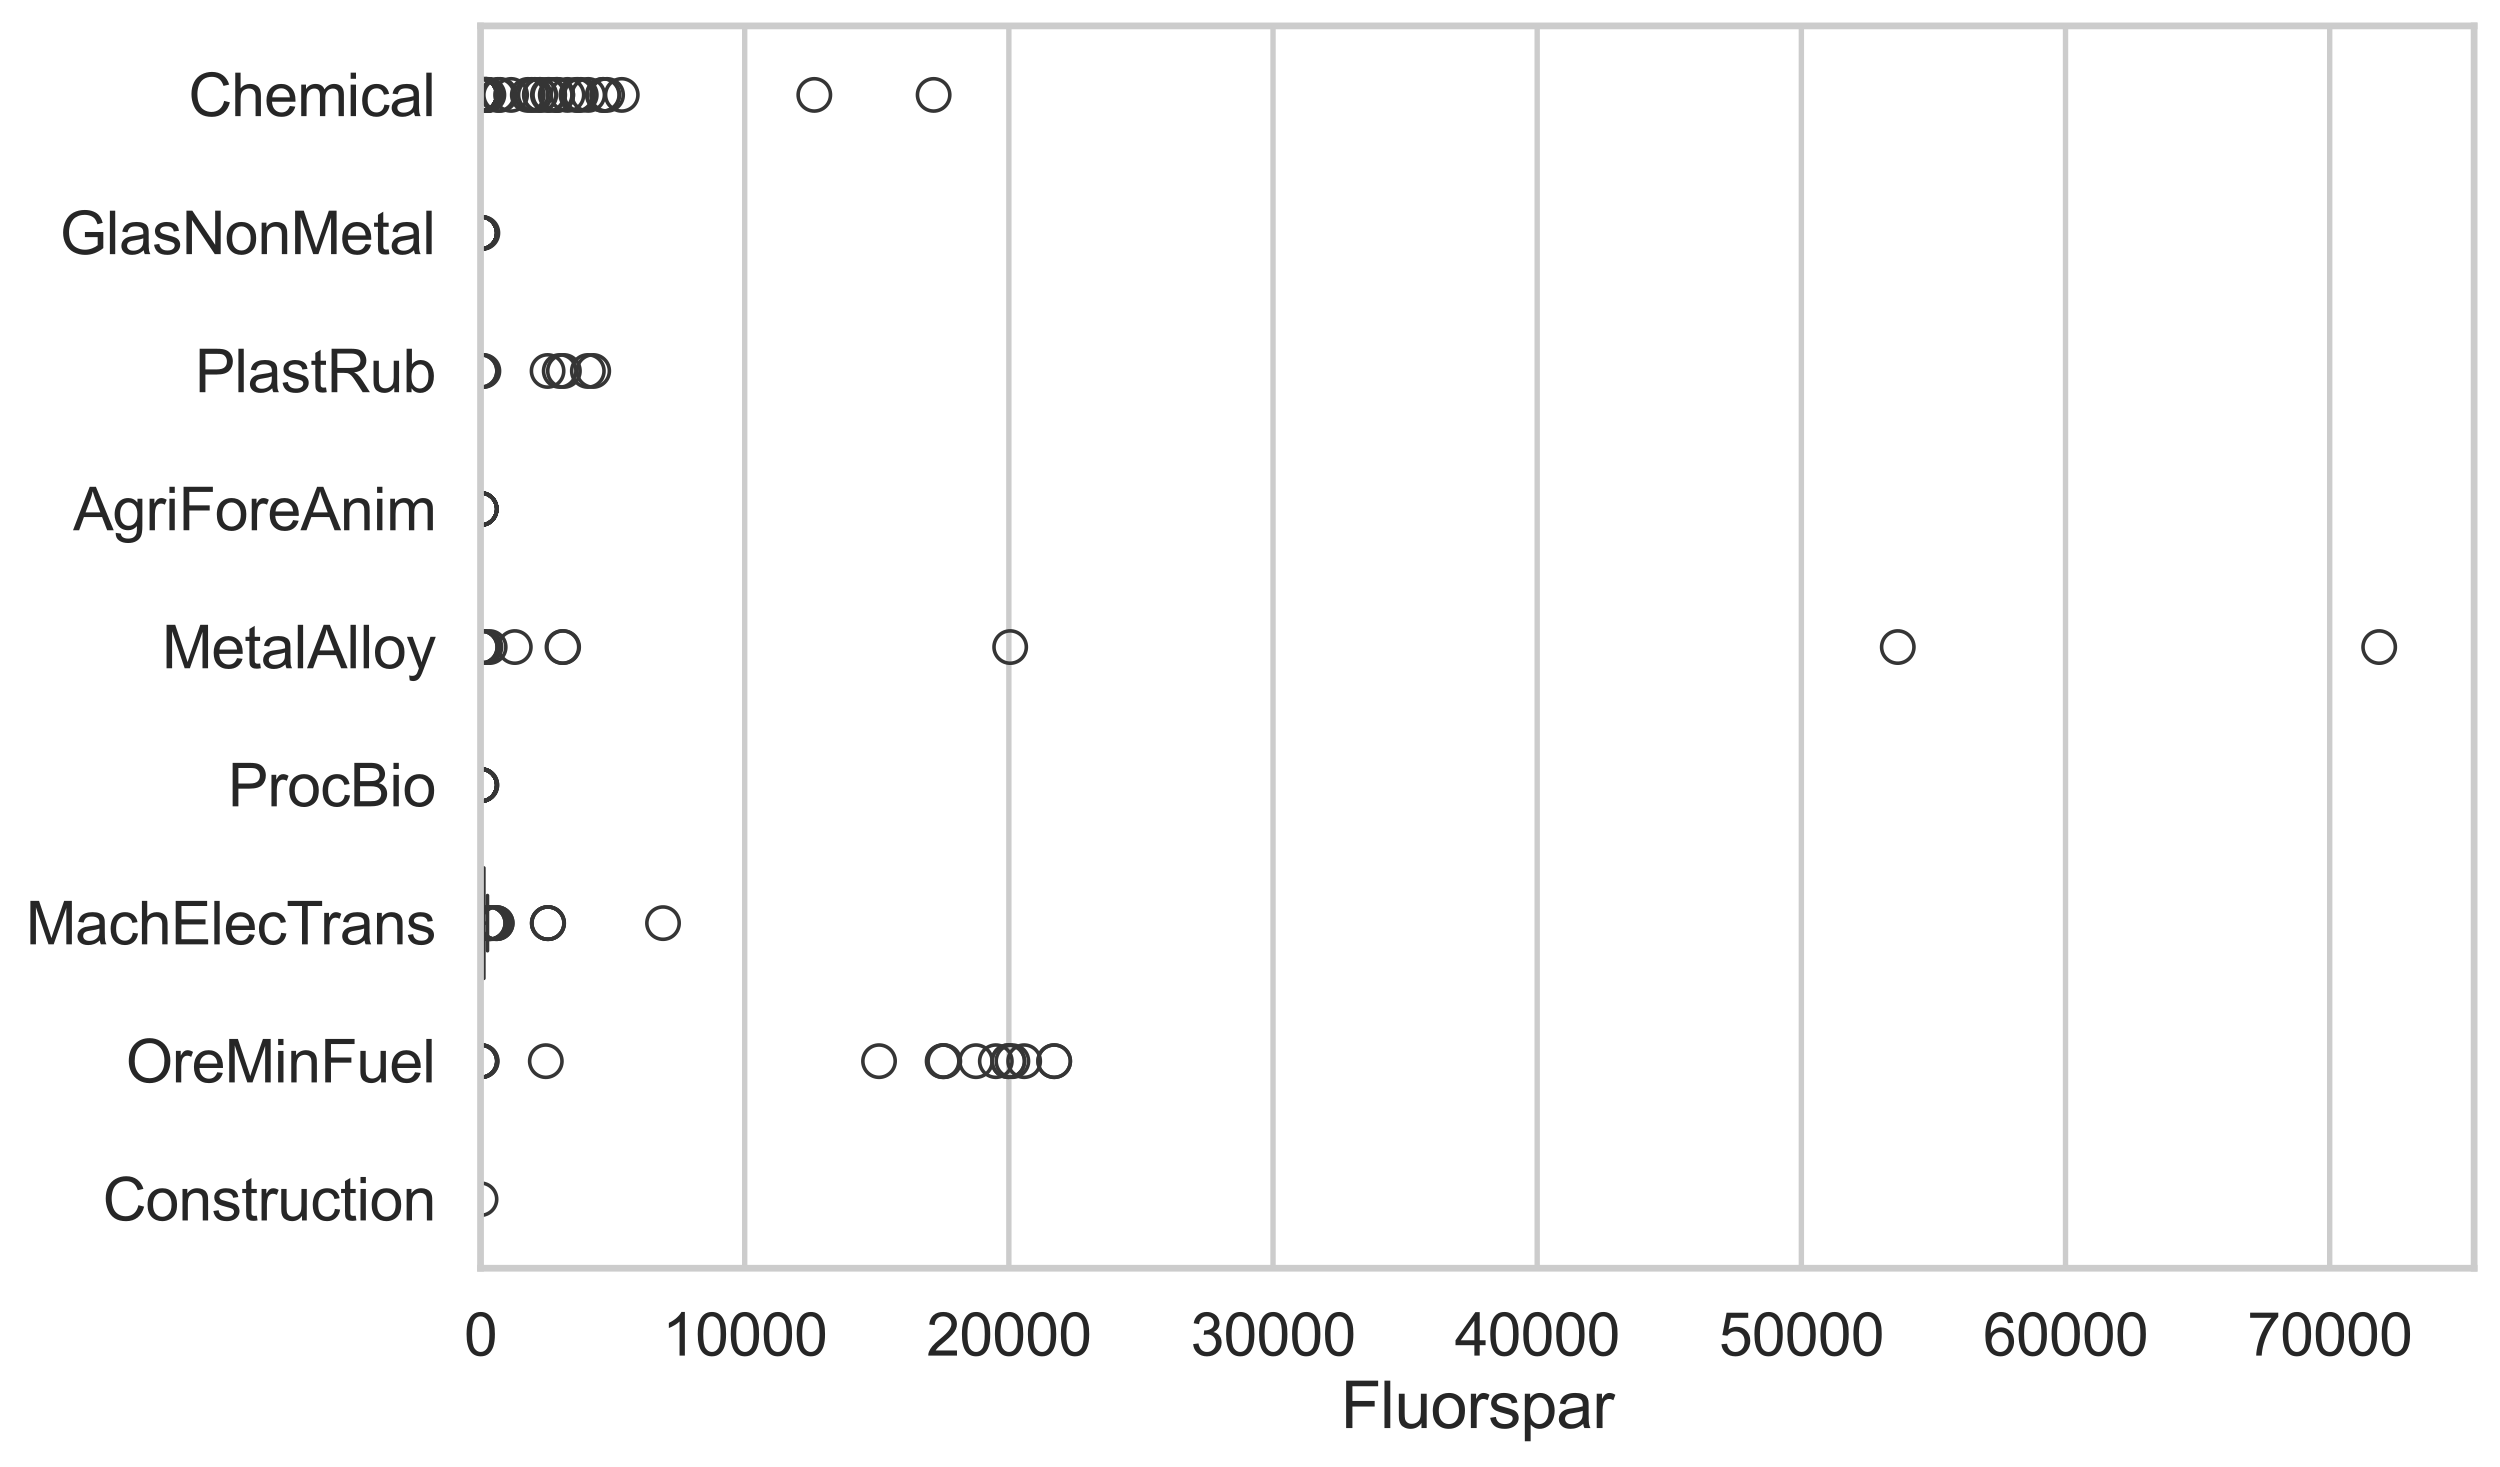 <?xml version="1.0" encoding="utf-8" standalone="no"?>
<!DOCTYPE svg PUBLIC "-//W3C//DTD SVG 1.1//EN"
  "http://www.w3.org/Graphics/SVG/1.1/DTD/svg11.dtd">
<svg xmlns:xlink="http://www.w3.org/1999/xlink" width="695.577pt" height="408.111pt" viewBox="0 0 695.577 408.111" xmlns="http://www.w3.org/2000/svg" version="1.1">
 <defs>
  <style type="text/css">*{stroke-linejoin: round; stroke-linecap: butt}</style>
 </defs>
 <g id="figure_1">
  <g id="patch_1">
   <path d="M 0 408.111 
L 695.577 408.111 
L 695.577 0 
L 0 0 
z
" style="fill: #ffffff"/>
  </g>
  <g id="axes_1">
   <g id="patch_2">
    <path d="M 133.697 352.86 
L 688.377 352.86 
L 688.377 7.2 
L 133.697 7.2 
z
" style="fill: #ffffff"/>
   </g>
   <g id="matplotlib.axis_1">
    <g id="xtick_1">
     <g id="line2d_1">
      <path d="M 133.697 352.86 
L 133.697 7.2 
" clip-path="url(#p5487d9901b)" style="fill: none; stroke: #cccccc; stroke-width: 1.5; stroke-linecap: round"/>
     </g>
     <g id="text_1">
      <!-- 0 -->
      <g style="fill: #262626" transform="translate(129.109 377.17) scale(0.165 -0.165)">
       <defs>
        <path id="ArialMT-30" d="M 266 2259 
Q 266 3072 433 3567 
Q 600 4063 929 4331 
Q 1259 4600 1759 4600 
Q 2128 4600 2406 4451 
Q 2684 4303 2865 4023 
Q 3047 3744 3150 3342 
Q 3253 2941 3253 2259 
Q 3253 1453 3087 958 
Q 2922 463 2592 192 
Q 2263 -78 1759 -78 
Q 1097 -78 719 397 
Q 266 969 266 2259 
z
M 844 2259 
Q 844 1131 1108 757 
Q 1372 384 1759 384 
Q 2147 384 2411 759 
Q 2675 1134 2675 2259 
Q 2675 3391 2411 3762 
Q 2147 4134 1753 4134 
Q 1366 4134 1134 3806 
Q 844 3388 844 2259 
z
" transform="scale(0.016)"/>
       </defs>
       <use xlink:href="#ArialMT-30"/>
      </g>
     </g>
    </g>
    <g id="xtick_2">
     <g id="line2d_2">
      <path d="M 207.196 352.86 
L 207.196 7.2 
" clip-path="url(#p5487d9901b)" style="fill: none; stroke: #cccccc; stroke-width: 1.5; stroke-linecap: round"/>
     </g>
     <g id="text_2">
      <!-- 10000 -->
      <g style="fill: #262626" transform="translate(184.257 377.17) scale(0.165 -0.165)">
       <defs>
        <path id="ArialMT-31" d="M 2384 0 
L 1822 0 
L 1822 3584 
Q 1619 3391 1289 3197 
Q 959 3003 697 2906 
L 697 3450 
Q 1169 3672 1522 3987 
Q 1875 4303 2022 4600 
L 2384 4600 
L 2384 0 
z
" transform="scale(0.016)"/>
       </defs>
       <use xlink:href="#ArialMT-31"/>
       <use xlink:href="#ArialMT-30" transform="translate(55.615 0)"/>
       <use xlink:href="#ArialMT-30" transform="translate(111.23 0)"/>
       <use xlink:href="#ArialMT-30" transform="translate(166.846 0)"/>
       <use xlink:href="#ArialMT-30" transform="translate(222.461 0)"/>
      </g>
     </g>
    </g>
    <g id="xtick_3">
     <g id="line2d_3">
      <path d="M 280.696 352.86 
L 280.696 7.2 
" clip-path="url(#p5487d9901b)" style="fill: none; stroke: #cccccc; stroke-width: 1.5; stroke-linecap: round"/>
     </g>
     <g id="text_3">
      <!-- 20000 -->
      <g style="fill: #262626" transform="translate(257.757 377.17) scale(0.165 -0.165)">
       <defs>
        <path id="ArialMT-32" d="M 3222 541 
L 3222 0 
L 194 0 
Q 188 203 259 391 
Q 375 700 629 1000 
Q 884 1300 1366 1694 
Q 2113 2306 2375 2664 
Q 2638 3022 2638 3341 
Q 2638 3675 2398 3904 
Q 2159 4134 1775 4134 
Q 1369 4134 1125 3890 
Q 881 3647 878 3216 
L 300 3275 
Q 359 3922 746 4261 
Q 1134 4600 1788 4600 
Q 2447 4600 2831 4234 
Q 3216 3869 3216 3328 
Q 3216 3053 3103 2787 
Q 2991 2522 2730 2228 
Q 2469 1934 1863 1422 
Q 1356 997 1212 845 
Q 1069 694 975 541 
L 3222 541 
z
" transform="scale(0.016)"/>
       </defs>
       <use xlink:href="#ArialMT-32"/>
       <use xlink:href="#ArialMT-30" transform="translate(55.615 0)"/>
       <use xlink:href="#ArialMT-30" transform="translate(111.23 0)"/>
       <use xlink:href="#ArialMT-30" transform="translate(166.846 0)"/>
       <use xlink:href="#ArialMT-30" transform="translate(222.461 0)"/>
      </g>
     </g>
    </g>
    <g id="xtick_4">
     <g id="line2d_4">
      <path d="M 354.195 352.86 
L 354.195 7.2 
" clip-path="url(#p5487d9901b)" style="fill: none; stroke: #cccccc; stroke-width: 1.5; stroke-linecap: round"/>
     </g>
     <g id="text_4">
      <!-- 30000 -->
      <g style="fill: #262626" transform="translate(331.256 377.17) scale(0.165 -0.165)">
       <defs>
        <path id="ArialMT-33" d="M 269 1209 
L 831 1284 
Q 928 806 1161 595 
Q 1394 384 1728 384 
Q 2125 384 2398 659 
Q 2672 934 2672 1341 
Q 2672 1728 2419 1979 
Q 2166 2231 1775 2231 
Q 1616 2231 1378 2169 
L 1441 2663 
Q 1497 2656 1531 2656 
Q 1891 2656 2178 2843 
Q 2466 3031 2466 3422 
Q 2466 3731 2256 3934 
Q 2047 4138 1716 4138 
Q 1388 4138 1169 3931 
Q 950 3725 888 3313 
L 325 3413 
Q 428 3978 793 4289 
Q 1159 4600 1703 4600 
Q 2078 4600 2393 4439 
Q 2709 4278 2876 4000 
Q 3044 3722 3044 3409 
Q 3044 3113 2884 2869 
Q 2725 2625 2413 2481 
Q 2819 2388 3044 2092 
Q 3269 1797 3269 1353 
Q 3269 753 2831 336 
Q 2394 -81 1725 -81 
Q 1122 -81 723 278 
Q 325 638 269 1209 
z
" transform="scale(0.016)"/>
       </defs>
       <use xlink:href="#ArialMT-33"/>
       <use xlink:href="#ArialMT-30" transform="translate(55.615 0)"/>
       <use xlink:href="#ArialMT-30" transform="translate(111.23 0)"/>
       <use xlink:href="#ArialMT-30" transform="translate(166.846 0)"/>
       <use xlink:href="#ArialMT-30" transform="translate(222.461 0)"/>
      </g>
     </g>
    </g>
    <g id="xtick_5">
     <g id="line2d_5">
      <path d="M 427.694 352.86 
L 427.694 7.2 
" clip-path="url(#p5487d9901b)" style="fill: none; stroke: #cccccc; stroke-width: 1.5; stroke-linecap: round"/>
     </g>
     <g id="text_5">
      <!-- 40000 -->
      <g style="fill: #262626" transform="translate(404.756 377.17) scale(0.165 -0.165)">
       <defs>
        <path id="ArialMT-34" d="M 2069 0 
L 2069 1097 
L 81 1097 
L 81 1613 
L 2172 4581 
L 2631 4581 
L 2631 1613 
L 3250 1613 
L 3250 1097 
L 2631 1097 
L 2631 0 
L 2069 0 
z
M 2069 1613 
L 2069 3678 
L 634 1613 
L 2069 1613 
z
" transform="scale(0.016)"/>
       </defs>
       <use xlink:href="#ArialMT-34"/>
       <use xlink:href="#ArialMT-30" transform="translate(55.615 0)"/>
       <use xlink:href="#ArialMT-30" transform="translate(111.23 0)"/>
       <use xlink:href="#ArialMT-30" transform="translate(166.846 0)"/>
       <use xlink:href="#ArialMT-30" transform="translate(222.461 0)"/>
      </g>
     </g>
    </g>
    <g id="xtick_6">
     <g id="line2d_6">
      <path d="M 501.194 352.86 
L 501.194 7.2 
" clip-path="url(#p5487d9901b)" style="fill: none; stroke: #cccccc; stroke-width: 1.5; stroke-linecap: round"/>
     </g>
     <g id="text_6">
      <!-- 50000 -->
      <g style="fill: #262626" transform="translate(478.255 377.17) scale(0.165 -0.165)">
       <defs>
        <path id="ArialMT-35" d="M 266 1200 
L 856 1250 
Q 922 819 1161 601 
Q 1400 384 1738 384 
Q 2144 384 2425 690 
Q 2706 997 2706 1503 
Q 2706 1984 2436 2262 
Q 2166 2541 1728 2541 
Q 1456 2541 1237 2417 
Q 1019 2294 894 2097 
L 366 2166 
L 809 4519 
L 3088 4519 
L 3088 3981 
L 1259 3981 
L 1013 2750 
Q 1425 3038 1878 3038 
Q 2478 3038 2890 2622 
Q 3303 2206 3303 1553 
Q 3303 931 2941 478 
Q 2500 -78 1738 -78 
Q 1113 -78 717 272 
Q 322 622 266 1200 
z
" transform="scale(0.016)"/>
       </defs>
       <use xlink:href="#ArialMT-35"/>
       <use xlink:href="#ArialMT-30" transform="translate(55.615 0)"/>
       <use xlink:href="#ArialMT-30" transform="translate(111.23 0)"/>
       <use xlink:href="#ArialMT-30" transform="translate(166.846 0)"/>
       <use xlink:href="#ArialMT-30" transform="translate(222.461 0)"/>
      </g>
     </g>
    </g>
    <g id="xtick_7">
     <g id="line2d_7">
      <path d="M 574.693 352.86 
L 574.693 7.2 
" clip-path="url(#p5487d9901b)" style="fill: none; stroke: #cccccc; stroke-width: 1.5; stroke-linecap: round"/>
     </g>
     <g id="text_7">
      <!-- 60000 -->
      <g style="fill: #262626" transform="translate(551.754 377.17) scale(0.165 -0.165)">
       <defs>
        <path id="ArialMT-36" d="M 3184 3459 
L 2625 3416 
Q 2550 3747 2413 3897 
Q 2184 4138 1850 4138 
Q 1581 4138 1378 3988 
Q 1113 3794 959 3422 
Q 806 3050 800 2363 
Q 1003 2672 1297 2822 
Q 1591 2972 1913 2972 
Q 2475 2972 2870 2558 
Q 3266 2144 3266 1488 
Q 3266 1056 3080 686 
Q 2894 316 2569 119 
Q 2244 -78 1831 -78 
Q 1128 -78 684 439 
Q 241 956 241 2144 
Q 241 3472 731 4075 
Q 1159 4600 1884 4600 
Q 2425 4600 2770 4297 
Q 3116 3994 3184 3459 
z
M 888 1484 
Q 888 1194 1011 928 
Q 1134 663 1356 523 
Q 1578 384 1822 384 
Q 2178 384 2434 671 
Q 2691 959 2691 1453 
Q 2691 1928 2437 2201 
Q 2184 2475 1800 2475 
Q 1419 2475 1153 2201 
Q 888 1928 888 1484 
z
" transform="scale(0.016)"/>
       </defs>
       <use xlink:href="#ArialMT-36"/>
       <use xlink:href="#ArialMT-30" transform="translate(55.615 0)"/>
       <use xlink:href="#ArialMT-30" transform="translate(111.23 0)"/>
       <use xlink:href="#ArialMT-30" transform="translate(166.846 0)"/>
       <use xlink:href="#ArialMT-30" transform="translate(222.461 0)"/>
      </g>
     </g>
    </g>
    <g id="xtick_8">
     <g id="line2d_8">
      <path d="M 648.192 352.86 
L 648.192 7.2 
" clip-path="url(#p5487d9901b)" style="fill: none; stroke: #cccccc; stroke-width: 1.5; stroke-linecap: round"/>
     </g>
     <g id="text_8">
      <!-- 70000 -->
      <g style="fill: #262626" transform="translate(625.254 377.17) scale(0.165 -0.165)">
       <defs>
        <path id="ArialMT-37" d="M 303 3981 
L 303 4522 
L 3269 4522 
L 3269 4084 
Q 2831 3619 2401 2847 
Q 1972 2075 1738 1259 
Q 1569 684 1522 0 
L 944 0 
Q 953 541 1156 1306 
Q 1359 2072 1739 2783 
Q 2119 3494 2547 3981 
L 303 3981 
z
" transform="scale(0.016)"/>
       </defs>
       <use xlink:href="#ArialMT-37"/>
       <use xlink:href="#ArialMT-30" transform="translate(55.615 0)"/>
       <use xlink:href="#ArialMT-30" transform="translate(111.23 0)"/>
       <use xlink:href="#ArialMT-30" transform="translate(166.846 0)"/>
       <use xlink:href="#ArialMT-30" transform="translate(222.461 0)"/>
      </g>
     </g>
    </g>
    <g id="text_9">
     <!-- Fluorspar -->
     <g style="fill: #262626" transform="translate(373.027 397.334) scale(0.18 -0.18)">
      <defs>
       <path id="ArialMT-46" d="M 525 0 
L 525 4581 
L 3616 4581 
L 3616 4041 
L 1131 4041 
L 1131 2622 
L 3281 2622 
L 3281 2081 
L 1131 2081 
L 1131 0 
L 525 0 
z
" transform="scale(0.016)"/>
       <path id="ArialMT-6c" d="M 409 0 
L 409 4581 
L 972 4581 
L 972 0 
L 409 0 
z
" transform="scale(0.016)"/>
       <path id="ArialMT-75" d="M 2597 0 
L 2597 488 
Q 2209 -75 1544 -75 
Q 1250 -75 995 37 
Q 741 150 617 320 
Q 494 491 444 738 
Q 409 903 409 1263 
L 409 3319 
L 972 3319 
L 972 1478 
Q 972 1038 1006 884 
Q 1059 663 1231 536 
Q 1403 409 1656 409 
Q 1909 409 2131 539 
Q 2353 669 2445 892 
Q 2538 1116 2538 1541 
L 2538 3319 
L 3100 3319 
L 3100 0 
L 2597 0 
z
" transform="scale(0.016)"/>
       <path id="ArialMT-6f" d="M 213 1659 
Q 213 2581 725 3025 
Q 1153 3394 1769 3394 
Q 2453 3394 2887 2945 
Q 3322 2497 3322 1706 
Q 3322 1066 3130 698 
Q 2938 331 2570 128 
Q 2203 -75 1769 -75 
Q 1072 -75 642 372 
Q 213 819 213 1659 
z
M 791 1659 
Q 791 1022 1069 705 
Q 1347 388 1769 388 
Q 2188 388 2466 706 
Q 2744 1025 2744 1678 
Q 2744 2294 2464 2611 
Q 2184 2928 1769 2928 
Q 1347 2928 1069 2612 
Q 791 2297 791 1659 
z
" transform="scale(0.016)"/>
       <path id="ArialMT-72" d="M 416 0 
L 416 3319 
L 922 3319 
L 922 2816 
Q 1116 3169 1280 3281 
Q 1444 3394 1641 3394 
Q 1925 3394 2219 3213 
L 2025 2691 
Q 1819 2813 1613 2813 
Q 1428 2813 1281 2702 
Q 1134 2591 1072 2394 
Q 978 2094 978 1738 
L 978 0 
L 416 0 
z
" transform="scale(0.016)"/>
       <path id="ArialMT-73" d="M 197 991 
L 753 1078 
Q 800 744 1014 566 
Q 1228 388 1613 388 
Q 2000 388 2187 545 
Q 2375 703 2375 916 
Q 2375 1106 2209 1216 
Q 2094 1291 1634 1406 
Q 1016 1563 777 1677 
Q 538 1791 414 1992 
Q 291 2194 291 2438 
Q 291 2659 392 2848 
Q 494 3038 669 3163 
Q 800 3259 1026 3326 
Q 1253 3394 1513 3394 
Q 1903 3394 2198 3281 
Q 2494 3169 2634 2976 
Q 2775 2784 2828 2463 
L 2278 2388 
Q 2241 2644 2061 2787 
Q 1881 2931 1553 2931 
Q 1166 2931 1000 2803 
Q 834 2675 834 2503 
Q 834 2394 903 2306 
Q 972 2216 1119 2156 
Q 1203 2125 1616 2013 
Q 2213 1853 2448 1751 
Q 2684 1650 2818 1456 
Q 2953 1263 2953 975 
Q 2953 694 2789 445 
Q 2625 197 2315 61 
Q 2006 -75 1616 -75 
Q 969 -75 630 194 
Q 291 463 197 991 
z
" transform="scale(0.016)"/>
       <path id="ArialMT-70" d="M 422 -1272 
L 422 3319 
L 934 3319 
L 934 2888 
Q 1116 3141 1344 3267 
Q 1572 3394 1897 3394 
Q 2322 3394 2647 3175 
Q 2972 2956 3137 2557 
Q 3303 2159 3303 1684 
Q 3303 1175 3120 767 
Q 2938 359 2589 142 
Q 2241 -75 1856 -75 
Q 1575 -75 1351 44 
Q 1128 163 984 344 
L 984 -1272 
L 422 -1272 
z
M 931 1641 
Q 931 1000 1190 694 
Q 1450 388 1819 388 
Q 2194 388 2461 705 
Q 2728 1022 2728 1688 
Q 2728 2322 2467 2637 
Q 2206 2953 1844 2953 
Q 1484 2953 1207 2617 
Q 931 2281 931 1641 
z
" transform="scale(0.016)"/>
       <path id="ArialMT-61" d="M 2588 409 
Q 2275 144 1986 34 
Q 1697 -75 1366 -75 
Q 819 -75 525 192 
Q 231 459 231 875 
Q 231 1119 342 1320 
Q 453 1522 633 1644 
Q 813 1766 1038 1828 
Q 1203 1872 1538 1913 
Q 2219 1994 2541 2106 
Q 2544 2222 2544 2253 
Q 2544 2597 2384 2738 
Q 2169 2928 1744 2928 
Q 1347 2928 1158 2789 
Q 969 2650 878 2297 
L 328 2372 
Q 403 2725 575 2942 
Q 747 3159 1072 3276 
Q 1397 3394 1825 3394 
Q 2250 3394 2515 3294 
Q 2781 3194 2906 3042 
Q 3031 2891 3081 2659 
Q 3109 2516 3109 2141 
L 3109 1391 
Q 3109 606 3145 398 
Q 3181 191 3288 0 
L 2700 0 
Q 2613 175 2588 409 
z
M 2541 1666 
Q 2234 1541 1622 1453 
Q 1275 1403 1131 1340 
Q 988 1278 909 1158 
Q 831 1038 831 891 
Q 831 666 1001 516 
Q 1172 366 1500 366 
Q 1825 366 2078 508 
Q 2331 650 2450 897 
Q 2541 1088 2541 1459 
L 2541 1666 
z
" transform="scale(0.016)"/>
      </defs>
      <use xlink:href="#ArialMT-46"/>
      <use xlink:href="#ArialMT-6c" transform="translate(61.084 0)"/>
      <use xlink:href="#ArialMT-75" transform="translate(83.301 0)"/>
      <use xlink:href="#ArialMT-6f" transform="translate(138.916 0)"/>
      <use xlink:href="#ArialMT-72" transform="translate(194.531 0)"/>
      <use xlink:href="#ArialMT-73" transform="translate(227.832 0)"/>
      <use xlink:href="#ArialMT-70" transform="translate(277.832 0)"/>
      <use xlink:href="#ArialMT-61" transform="translate(333.447 0)"/>
      <use xlink:href="#ArialMT-72" transform="translate(389.062 0)"/>
     </g>
    </g>
   </g>
   <g id="matplotlib.axis_2">
    <g id="ytick_1">
     <g id="text_10">
      <!-- Chemical -->
      <g style="fill: #262626" transform="translate(52.428 32.309) scale(0.165 -0.165)">
       <defs>
        <path id="ArialMT-43" d="M 3763 1606 
L 4369 1453 
Q 4178 706 3683 314 
Q 3188 -78 2472 -78 
Q 1731 -78 1267 223 
Q 803 525 561 1097 
Q 319 1669 319 2325 
Q 319 3041 592 3573 
Q 866 4106 1370 4382 
Q 1875 4659 2481 4659 
Q 3169 4659 3637 4309 
Q 4106 3959 4291 3325 
L 3694 3184 
Q 3534 3684 3231 3912 
Q 2928 4141 2469 4141 
Q 1941 4141 1586 3887 
Q 1231 3634 1087 3207 
Q 944 2781 944 2328 
Q 944 1744 1114 1308 
Q 1284 872 1643 656 
Q 2003 441 2422 441 
Q 2931 441 3284 734 
Q 3638 1028 3763 1606 
z
" transform="scale(0.016)"/>
        <path id="ArialMT-68" d="M 422 0 
L 422 4581 
L 984 4581 
L 984 2938 
Q 1378 3394 1978 3394 
Q 2347 3394 2619 3248 
Q 2891 3103 3008 2847 
Q 3125 2591 3125 2103 
L 3125 0 
L 2563 0 
L 2563 2103 
Q 2563 2525 2380 2717 
Q 2197 2909 1863 2909 
Q 1613 2909 1392 2779 
Q 1172 2650 1078 2428 
Q 984 2206 984 1816 
L 984 0 
L 422 0 
z
" transform="scale(0.016)"/>
        <path id="ArialMT-65" d="M 2694 1069 
L 3275 997 
Q 3138 488 2766 206 
Q 2394 -75 1816 -75 
Q 1088 -75 661 373 
Q 234 822 234 1631 
Q 234 2469 665 2931 
Q 1097 3394 1784 3394 
Q 2450 3394 2872 2941 
Q 3294 2488 3294 1666 
Q 3294 1616 3291 1516 
L 816 1516 
Q 847 969 1125 678 
Q 1403 388 1819 388 
Q 2128 388 2347 550 
Q 2566 713 2694 1069 
z
M 847 1978 
L 2700 1978 
Q 2663 2397 2488 2606 
Q 2219 2931 1791 2931 
Q 1403 2931 1139 2672 
Q 875 2413 847 1978 
z
" transform="scale(0.016)"/>
        <path id="ArialMT-6d" d="M 422 0 
L 422 3319 
L 925 3319 
L 925 2853 
Q 1081 3097 1340 3245 
Q 1600 3394 1931 3394 
Q 2300 3394 2536 3241 
Q 2772 3088 2869 2813 
Q 3263 3394 3894 3394 
Q 4388 3394 4653 3120 
Q 4919 2847 4919 2278 
L 4919 0 
L 4359 0 
L 4359 2091 
Q 4359 2428 4304 2576 
Q 4250 2725 4106 2815 
Q 3963 2906 3769 2906 
Q 3419 2906 3187 2673 
Q 2956 2441 2956 1928 
L 2956 0 
L 2394 0 
L 2394 2156 
Q 2394 2531 2256 2718 
Q 2119 2906 1806 2906 
Q 1569 2906 1367 2781 
Q 1166 2656 1075 2415 
Q 984 2175 984 1722 
L 984 0 
L 422 0 
z
" transform="scale(0.016)"/>
        <path id="ArialMT-69" d="M 425 3934 
L 425 4581 
L 988 4581 
L 988 3934 
L 425 3934 
z
M 425 0 
L 425 3319 
L 988 3319 
L 988 0 
L 425 0 
z
" transform="scale(0.016)"/>
        <path id="ArialMT-63" d="M 2588 1216 
L 3141 1144 
Q 3050 572 2676 248 
Q 2303 -75 1759 -75 
Q 1078 -75 664 370 
Q 250 816 250 1647 
Q 250 2184 428 2587 
Q 606 2991 970 3192 
Q 1334 3394 1763 3394 
Q 2303 3394 2647 3120 
Q 2991 2847 3088 2344 
L 2541 2259 
Q 2463 2594 2264 2762 
Q 2066 2931 1784 2931 
Q 1359 2931 1093 2626 
Q 828 2322 828 1663 
Q 828 994 1084 691 
Q 1341 388 1753 388 
Q 2084 388 2306 591 
Q 2528 794 2588 1216 
z
" transform="scale(0.016)"/>
       </defs>
       <use xlink:href="#ArialMT-43"/>
       <use xlink:href="#ArialMT-68" transform="translate(72.217 0)"/>
       <use xlink:href="#ArialMT-65" transform="translate(127.832 0)"/>
       <use xlink:href="#ArialMT-6d" transform="translate(183.447 0)"/>
       <use xlink:href="#ArialMT-69" transform="translate(266.748 0)"/>
       <use xlink:href="#ArialMT-63" transform="translate(288.965 0)"/>
       <use xlink:href="#ArialMT-61" transform="translate(338.965 0)"/>
       <use xlink:href="#ArialMT-6c" transform="translate(394.58 0)"/>
      </g>
     </g>
    </g>
    <g id="ytick_2">
     <g id="text_11">
      <!-- GlasNonMetal -->
      <g style="fill: #262626" transform="translate(16.659 70.715) scale(0.165 -0.165)">
       <defs>
        <path id="ArialMT-47" d="M 2638 1797 
L 2638 2334 
L 4578 2338 
L 4578 638 
Q 4131 281 3656 101 
Q 3181 -78 2681 -78 
Q 2006 -78 1454 211 
Q 903 500 622 1047 
Q 341 1594 341 2269 
Q 341 2938 620 3517 
Q 900 4097 1425 4378 
Q 1950 4659 2634 4659 
Q 3131 4659 3532 4498 
Q 3934 4338 4162 4050 
Q 4391 3763 4509 3300 
L 3963 3150 
Q 3859 3500 3706 3700 
Q 3553 3900 3268 4020 
Q 2984 4141 2638 4141 
Q 2222 4141 1919 4014 
Q 1616 3888 1430 3681 
Q 1244 3475 1141 3228 
Q 966 2803 966 2306 
Q 966 1694 1177 1281 
Q 1388 869 1791 669 
Q 2194 469 2647 469 
Q 3041 469 3416 620 
Q 3791 772 3984 944 
L 3984 1797 
L 2638 1797 
z
" transform="scale(0.016)"/>
        <path id="ArialMT-4e" d="M 488 0 
L 488 4581 
L 1109 4581 
L 3516 984 
L 3516 4581 
L 4097 4581 
L 4097 0 
L 3475 0 
L 1069 3600 
L 1069 0 
L 488 0 
z
" transform="scale(0.016)"/>
        <path id="ArialMT-6e" d="M 422 0 
L 422 3319 
L 928 3319 
L 928 2847 
Q 1294 3394 1984 3394 
Q 2284 3394 2536 3286 
Q 2788 3178 2913 3003 
Q 3038 2828 3088 2588 
Q 3119 2431 3119 2041 
L 3119 0 
L 2556 0 
L 2556 2019 
Q 2556 2363 2490 2533 
Q 2425 2703 2258 2804 
Q 2091 2906 1866 2906 
Q 1506 2906 1245 2678 
Q 984 2450 984 1813 
L 984 0 
L 422 0 
z
" transform="scale(0.016)"/>
        <path id="ArialMT-4d" d="M 475 0 
L 475 4581 
L 1388 4581 
L 2472 1338 
Q 2622 884 2691 659 
Q 2769 909 2934 1394 
L 4031 4581 
L 4847 4581 
L 4847 0 
L 4263 0 
L 4263 3834 
L 2931 0 
L 2384 0 
L 1059 3900 
L 1059 0 
L 475 0 
z
" transform="scale(0.016)"/>
        <path id="ArialMT-74" d="M 1650 503 
L 1731 6 
Q 1494 -44 1306 -44 
Q 1000 -44 831 53 
Q 663 150 594 308 
Q 525 466 525 972 
L 525 2881 
L 113 2881 
L 113 3319 
L 525 3319 
L 525 4141 
L 1084 4478 
L 1084 3319 
L 1650 3319 
L 1650 2881 
L 1084 2881 
L 1084 941 
Q 1084 700 1114 631 
Q 1144 563 1211 522 
Q 1278 481 1403 481 
Q 1497 481 1650 503 
z
" transform="scale(0.016)"/>
       </defs>
       <use xlink:href="#ArialMT-47"/>
       <use xlink:href="#ArialMT-6c" transform="translate(77.783 0)"/>
       <use xlink:href="#ArialMT-61" transform="translate(100 0)"/>
       <use xlink:href="#ArialMT-73" transform="translate(155.615 0)"/>
       <use xlink:href="#ArialMT-4e" transform="translate(205.615 0)"/>
       <use xlink:href="#ArialMT-6f" transform="translate(277.832 0)"/>
       <use xlink:href="#ArialMT-6e" transform="translate(333.447 0)"/>
       <use xlink:href="#ArialMT-4d" transform="translate(389.062 0)"/>
       <use xlink:href="#ArialMT-65" transform="translate(472.363 0)"/>
       <use xlink:href="#ArialMT-74" transform="translate(527.979 0)"/>
       <use xlink:href="#ArialMT-61" transform="translate(555.762 0)"/>
       <use xlink:href="#ArialMT-6c" transform="translate(611.377 0)"/>
      </g>
     </g>
    </g>
    <g id="ytick_3">
     <g id="text_12">
      <!-- PlastRub -->
      <g style="fill: #262626" transform="translate(54.248 109.122) scale(0.165 -0.165)">
       <defs>
        <path id="ArialMT-50" d="M 494 0 
L 494 4581 
L 2222 4581 
Q 2678 4581 2919 4538 
Q 3256 4481 3484 4323 
Q 3713 4166 3852 3881 
Q 3991 3597 3991 3256 
Q 3991 2672 3619 2267 
Q 3247 1863 2275 1863 
L 1100 1863 
L 1100 0 
L 494 0 
z
M 1100 2403 
L 2284 2403 
Q 2872 2403 3119 2622 
Q 3366 2841 3366 3238 
Q 3366 3525 3220 3729 
Q 3075 3934 2838 4000 
Q 2684 4041 2272 4041 
L 1100 4041 
L 1100 2403 
z
" transform="scale(0.016)"/>
        <path id="ArialMT-52" d="M 503 0 
L 503 4581 
L 2534 4581 
Q 3147 4581 3465 4457 
Q 3784 4334 3975 4021 
Q 4166 3709 4166 3331 
Q 4166 2844 3850 2509 
Q 3534 2175 2875 2084 
Q 3116 1969 3241 1856 
Q 3506 1613 3744 1247 
L 4541 0 
L 3778 0 
L 3172 953 
Q 2906 1366 2734 1584 
Q 2563 1803 2427 1890 
Q 2291 1978 2150 2013 
Q 2047 2034 1813 2034 
L 1109 2034 
L 1109 0 
L 503 0 
z
M 1109 2559 
L 2413 2559 
Q 2828 2559 3062 2645 
Q 3297 2731 3419 2920 
Q 3541 3109 3541 3331 
Q 3541 3656 3305 3865 
Q 3069 4075 2559 4075 
L 1109 4075 
L 1109 2559 
z
" transform="scale(0.016)"/>
        <path id="ArialMT-62" d="M 941 0 
L 419 0 
L 419 4581 
L 981 4581 
L 981 2947 
Q 1338 3394 1891 3394 
Q 2197 3394 2470 3270 
Q 2744 3147 2920 2923 
Q 3097 2700 3197 2384 
Q 3297 2069 3297 1709 
Q 3297 856 2875 390 
Q 2453 -75 1863 -75 
Q 1275 -75 941 416 
L 941 0 
z
M 934 1684 
Q 934 1088 1097 822 
Q 1363 388 1816 388 
Q 2184 388 2453 708 
Q 2722 1028 2722 1663 
Q 2722 2313 2464 2622 
Q 2206 2931 1841 2931 
Q 1472 2931 1203 2611 
Q 934 2291 934 1684 
z
" transform="scale(0.016)"/>
       </defs>
       <use xlink:href="#ArialMT-50"/>
       <use xlink:href="#ArialMT-6c" transform="translate(66.699 0)"/>
       <use xlink:href="#ArialMT-61" transform="translate(88.916 0)"/>
       <use xlink:href="#ArialMT-73" transform="translate(144.531 0)"/>
       <use xlink:href="#ArialMT-74" transform="translate(194.531 0)"/>
       <use xlink:href="#ArialMT-52" transform="translate(222.314 0)"/>
       <use xlink:href="#ArialMT-75" transform="translate(294.531 0)"/>
       <use xlink:href="#ArialMT-62" transform="translate(350.146 0)"/>
      </g>
     </g>
    </g>
    <g id="ytick_4">
     <g id="text_13">
      <!-- AgriForeAnim -->
      <g style="fill: #262626" transform="translate(20.341 147.529) scale(0.165 -0.165)">
       <defs>
        <path id="ArialMT-41" d="M -9 0 
L 1750 4581 
L 2403 4581 
L 4278 0 
L 3588 0 
L 3053 1388 
L 1138 1388 
L 634 0 
L -9 0 
z
M 1313 1881 
L 2866 1881 
L 2388 3150 
Q 2169 3728 2063 4100 
Q 1975 3659 1816 3225 
L 1313 1881 
z
" transform="scale(0.016)"/>
        <path id="ArialMT-67" d="M 319 -275 
L 866 -356 
Q 900 -609 1056 -725 
Q 1266 -881 1628 -881 
Q 2019 -881 2231 -725 
Q 2444 -569 2519 -288 
Q 2563 -116 2559 434 
Q 2191 0 1641 0 
Q 956 0 581 494 
Q 206 988 206 1678 
Q 206 2153 378 2554 
Q 550 2956 876 3175 
Q 1203 3394 1644 3394 
Q 2231 3394 2613 2919 
L 2613 3319 
L 3131 3319 
L 3131 450 
Q 3131 -325 2973 -648 
Q 2816 -972 2473 -1159 
Q 2131 -1347 1631 -1347 
Q 1038 -1347 672 -1080 
Q 306 -813 319 -275 
z
M 784 1719 
Q 784 1066 1043 766 
Q 1303 466 1694 466 
Q 2081 466 2343 764 
Q 2606 1063 2606 1700 
Q 2606 2309 2336 2618 
Q 2066 2928 1684 2928 
Q 1309 2928 1046 2623 
Q 784 2319 784 1719 
z
" transform="scale(0.016)"/>
       </defs>
       <use xlink:href="#ArialMT-41"/>
       <use xlink:href="#ArialMT-67" transform="translate(66.699 0)"/>
       <use xlink:href="#ArialMT-72" transform="translate(122.314 0)"/>
       <use xlink:href="#ArialMT-69" transform="translate(155.615 0)"/>
       <use xlink:href="#ArialMT-46" transform="translate(177.832 0)"/>
       <use xlink:href="#ArialMT-6f" transform="translate(238.916 0)"/>
       <use xlink:href="#ArialMT-72" transform="translate(294.531 0)"/>
       <use xlink:href="#ArialMT-65" transform="translate(327.832 0)"/>
       <use xlink:href="#ArialMT-41" transform="translate(383.447 0)"/>
       <use xlink:href="#ArialMT-6e" transform="translate(450.146 0)"/>
       <use xlink:href="#ArialMT-69" transform="translate(505.762 0)"/>
       <use xlink:href="#ArialMT-6d" transform="translate(527.979 0)"/>
      </g>
     </g>
    </g>
    <g id="ytick_5">
     <g id="text_14">
      <!-- MetalAlloy -->
      <g style="fill: #262626" transform="translate(45.088 185.935) scale(0.165 -0.165)">
       <defs>
        <path id="ArialMT-79" d="M 397 -1278 
L 334 -750 
Q 519 -800 656 -800 
Q 844 -800 956 -737 
Q 1069 -675 1141 -563 
Q 1194 -478 1313 -144 
Q 1328 -97 1363 -6 
L 103 3319 
L 709 3319 
L 1400 1397 
Q 1534 1031 1641 628 
Q 1738 1016 1872 1384 
L 2581 3319 
L 3144 3319 
L 1881 -56 
Q 1678 -603 1566 -809 
Q 1416 -1088 1222 -1217 
Q 1028 -1347 759 -1347 
Q 597 -1347 397 -1278 
z
" transform="scale(0.016)"/>
       </defs>
       <use xlink:href="#ArialMT-4d"/>
       <use xlink:href="#ArialMT-65" transform="translate(83.301 0)"/>
       <use xlink:href="#ArialMT-74" transform="translate(138.916 0)"/>
       <use xlink:href="#ArialMT-61" transform="translate(166.699 0)"/>
       <use xlink:href="#ArialMT-6c" transform="translate(222.314 0)"/>
       <use xlink:href="#ArialMT-41" transform="translate(244.531 0)"/>
       <use xlink:href="#ArialMT-6c" transform="translate(311.23 0)"/>
       <use xlink:href="#ArialMT-6c" transform="translate(333.447 0)"/>
       <use xlink:href="#ArialMT-6f" transform="translate(355.664 0)"/>
       <use xlink:href="#ArialMT-79" transform="translate(411.279 0)"/>
      </g>
     </g>
    </g>
    <g id="ytick_6">
     <g id="text_15">
      <!-- ProcBio -->
      <g style="fill: #262626" transform="translate(63.424 224.342) scale(0.165 -0.165)">
       <defs>
        <path id="ArialMT-42" d="M 469 0 
L 469 4581 
L 2188 4581 
Q 2713 4581 3030 4442 
Q 3347 4303 3526 4014 
Q 3706 3725 3706 3409 
Q 3706 3116 3547 2856 
Q 3388 2597 3066 2438 
Q 3481 2316 3704 2022 
Q 3928 1728 3928 1328 
Q 3928 1006 3792 729 
Q 3656 453 3456 303 
Q 3256 153 2954 76 
Q 2653 0 2216 0 
L 469 0 
z
M 1075 2656 
L 2066 2656 
Q 2469 2656 2644 2709 
Q 2875 2778 2992 2937 
Q 3109 3097 3109 3338 
Q 3109 3566 3000 3739 
Q 2891 3913 2687 3977 
Q 2484 4041 1991 4041 
L 1075 4041 
L 1075 2656 
z
M 1075 541 
L 2216 541 
Q 2509 541 2628 563 
Q 2838 600 2978 687 
Q 3119 775 3209 942 
Q 3300 1109 3300 1328 
Q 3300 1584 3169 1773 
Q 3038 1963 2805 2039 
Q 2572 2116 2134 2116 
L 1075 2116 
L 1075 541 
z
" transform="scale(0.016)"/>
       </defs>
       <use xlink:href="#ArialMT-50"/>
       <use xlink:href="#ArialMT-72" transform="translate(66.699 0)"/>
       <use xlink:href="#ArialMT-6f" transform="translate(100 0)"/>
       <use xlink:href="#ArialMT-63" transform="translate(155.615 0)"/>
       <use xlink:href="#ArialMT-42" transform="translate(205.615 0)"/>
       <use xlink:href="#ArialMT-69" transform="translate(272.314 0)"/>
       <use xlink:href="#ArialMT-6f" transform="translate(294.531 0)"/>
      </g>
     </g>
    </g>
    <g id="ytick_7">
     <g id="text_16">
      <!-- MachElecTrans -->
      <g style="fill: #262626" transform="translate(7.2 262.749) scale(0.165 -0.165)">
       <defs>
        <path id="ArialMT-45" d="M 506 0 
L 506 4581 
L 3819 4581 
L 3819 4041 
L 1113 4041 
L 1113 2638 
L 3647 2638 
L 3647 2100 
L 1113 2100 
L 1113 541 
L 3925 541 
L 3925 0 
L 506 0 
z
" transform="scale(0.016)"/>
        <path id="ArialMT-54" d="M 1659 0 
L 1659 4041 
L 150 4041 
L 150 4581 
L 3781 4581 
L 3781 4041 
L 2266 4041 
L 2266 0 
L 1659 0 
z
" transform="scale(0.016)"/>
       </defs>
       <use xlink:href="#ArialMT-4d"/>
       <use xlink:href="#ArialMT-61" transform="translate(83.301 0)"/>
       <use xlink:href="#ArialMT-63" transform="translate(138.916 0)"/>
       <use xlink:href="#ArialMT-68" transform="translate(188.916 0)"/>
       <use xlink:href="#ArialMT-45" transform="translate(244.531 0)"/>
       <use xlink:href="#ArialMT-6c" transform="translate(311.23 0)"/>
       <use xlink:href="#ArialMT-65" transform="translate(333.447 0)"/>
       <use xlink:href="#ArialMT-63" transform="translate(389.062 0)"/>
       <use xlink:href="#ArialMT-54" transform="translate(439.062 0)"/>
       <use xlink:href="#ArialMT-72" transform="translate(496.396 0)"/>
       <use xlink:href="#ArialMT-61" transform="translate(529.697 0)"/>
       <use xlink:href="#ArialMT-6e" transform="translate(585.312 0)"/>
       <use xlink:href="#ArialMT-73" transform="translate(640.928 0)"/>
      </g>
     </g>
    </g>
    <g id="ytick_8">
     <g id="text_17">
      <!-- OreMinFuel -->
      <g style="fill: #262626" transform="translate(35.013 301.155) scale(0.165 -0.165)">
       <defs>
        <path id="ArialMT-4f" d="M 309 2231 
Q 309 3372 921 4017 
Q 1534 4663 2503 4663 
Q 3138 4663 3647 4359 
Q 4156 4056 4423 3514 
Q 4691 2972 4691 2284 
Q 4691 1588 4409 1038 
Q 4128 488 3612 205 
Q 3097 -78 2500 -78 
Q 1853 -78 1343 234 
Q 834 547 571 1087 
Q 309 1628 309 2231 
z
M 934 2222 
Q 934 1394 1379 917 
Q 1825 441 2497 441 
Q 3181 441 3623 922 
Q 4066 1403 4066 2288 
Q 4066 2847 3877 3264 
Q 3688 3681 3323 3911 
Q 2959 4141 2506 4141 
Q 1863 4141 1398 3698 
Q 934 3256 934 2222 
z
" transform="scale(0.016)"/>
       </defs>
       <use xlink:href="#ArialMT-4f"/>
       <use xlink:href="#ArialMT-72" transform="translate(77.783 0)"/>
       <use xlink:href="#ArialMT-65" transform="translate(111.084 0)"/>
       <use xlink:href="#ArialMT-4d" transform="translate(166.699 0)"/>
       <use xlink:href="#ArialMT-69" transform="translate(250 0)"/>
       <use xlink:href="#ArialMT-6e" transform="translate(272.217 0)"/>
       <use xlink:href="#ArialMT-46" transform="translate(327.832 0)"/>
       <use xlink:href="#ArialMT-75" transform="translate(388.916 0)"/>
       <use xlink:href="#ArialMT-65" transform="translate(444.531 0)"/>
       <use xlink:href="#ArialMT-6c" transform="translate(500.146 0)"/>
      </g>
     </g>
    </g>
    <g id="ytick_9">
     <g id="text_18">
      <!-- Construction -->
      <g style="fill: #262626" transform="translate(28.575 339.562) scale(0.165 -0.165)">
       <use xlink:href="#ArialMT-43"/>
       <use xlink:href="#ArialMT-6f" transform="translate(72.217 0)"/>
       <use xlink:href="#ArialMT-6e" transform="translate(127.832 0)"/>
       <use xlink:href="#ArialMT-73" transform="translate(183.447 0)"/>
       <use xlink:href="#ArialMT-74" transform="translate(233.447 0)"/>
       <use xlink:href="#ArialMT-72" transform="translate(261.23 0)"/>
       <use xlink:href="#ArialMT-75" transform="translate(294.531 0)"/>
       <use xlink:href="#ArialMT-63" transform="translate(350.146 0)"/>
       <use xlink:href="#ArialMT-74" transform="translate(400.146 0)"/>
       <use xlink:href="#ArialMT-69" transform="translate(427.93 0)"/>
       <use xlink:href="#ArialMT-6f" transform="translate(450.146 0)"/>
       <use xlink:href="#ArialMT-6e" transform="translate(505.762 0)"/>
      </g>
     </g>
    </g>
   </g>
   <g id="patch_3">
    <path d="M 133.699 11.041 
L 133.699 41.766 
L 133.712 41.766 
L 133.712 11.041 
L 133.699 11.041 
z
" clip-path="url(#p5487d9901b)" style="fill: #ca74db; stroke: #353535; stroke-linejoin: miter"/>
   </g>
   <g id="line2d_9">
    <path d="M 133.699 26.403 
L 133.697 26.403 
" clip-path="url(#p5487d9901b)" style="fill: none; stroke: #353535"/>
   </g>
   <g id="line2d_10">
    <path d="M 133.712 26.403 
L 133.732 26.403 
" clip-path="url(#p5487d9901b)" style="fill: none; stroke: #353535"/>
   </g>
   <g id="line2d_11">
    <path d="M 133.697 18.722 
L 133.697 34.085 
" clip-path="url(#p5487d9901b)" style="fill: none; stroke: #353535; stroke-linecap: round"/>
   </g>
   <g id="line2d_12">
    <path d="M 133.732 18.722 
L 133.732 34.085 
" clip-path="url(#p5487d9901b)" style="fill: none; stroke: #353535; stroke-linecap: round"/>
   </g>
   <g id="line2d_13">
    <defs>
     <path id="mf000f4c523" d="M 0 4.5 
C 1.193 4.5 2.338 4.026 3.182 3.182 
C 4.026 2.338 4.5 1.193 4.5 0 
C 4.5 -1.193 4.026 -2.338 3.182 -3.182 
C 2.338 -4.026 1.193 -4.5 0 -4.5 
C -1.193 -4.5 -2.338 -4.026 -3.182 -3.182 
C -4.026 -2.338 -4.5 -1.193 -4.5 0 
C -4.5 1.193 -4.026 2.338 -3.182 3.182 
C -2.338 4.026 -1.193 4.5 0 4.5 
z
" style="stroke: #353535"/>
    </defs>
    <g clip-path="url(#p5487d9901b)">
     <use xlink:href="#mf000f4c523" x="133.745" y="26.403" style="fill-opacity: 0; stroke: #353535"/>
     <use xlink:href="#mf000f4c523" x="133.892" y="26.403" style="fill-opacity: 0; stroke: #353535"/>
     <use xlink:href="#mf000f4c523" x="134.375" y="26.403" style="fill-opacity: 0; stroke: #353535"/>
     <use xlink:href="#mf000f4c523" x="133.736" y="26.403" style="fill-opacity: 0; stroke: #353535"/>
     <use xlink:href="#mf000f4c523" x="135.483" y="26.403" style="fill-opacity: 0; stroke: #353535"/>
     <use xlink:href="#mf000f4c523" x="138.503" y="26.403" style="fill-opacity: 0; stroke: #353535"/>
     <use xlink:href="#mf000f4c523" x="135.487" y="26.403" style="fill-opacity: 0; stroke: #353535"/>
     <use xlink:href="#mf000f4c523" x="133.757" y="26.403" style="fill-opacity: 0; stroke: #353535"/>
     <use xlink:href="#mf000f4c523" x="135.2" y="26.403" style="fill-opacity: 0; stroke: #353535"/>
     <use xlink:href="#mf000f4c523" x="163.665" y="26.403" style="fill-opacity: 0; stroke: #353535"/>
     <use xlink:href="#mf000f4c523" x="133.744" y="26.403" style="fill-opacity: 0; stroke: #353535"/>
     <use xlink:href="#mf000f4c523" x="134.681" y="26.403" style="fill-opacity: 0; stroke: #353535"/>
     <use xlink:href="#mf000f4c523" x="133.752" y="26.403" style="fill-opacity: 0; stroke: #353535"/>
     <use xlink:href="#mf000f4c523" x="135.358" y="26.403" style="fill-opacity: 0; stroke: #353535"/>
     <use xlink:href="#mf000f4c523" x="133.761" y="26.403" style="fill-opacity: 0; stroke: #353535"/>
     <use xlink:href="#mf000f4c523" x="134.375" y="26.403" style="fill-opacity: 0; stroke: #353535"/>
     <use xlink:href="#mf000f4c523" x="134.05" y="26.403" style="fill-opacity: 0; stroke: #353535"/>
     <use xlink:href="#mf000f4c523" x="133.919" y="26.403" style="fill-opacity: 0; stroke: #353535"/>
     <use xlink:href="#mf000f4c523" x="133.784" y="26.403" style="fill-opacity: 0; stroke: #353535"/>
     <use xlink:href="#mf000f4c523" x="133.792" y="26.403" style="fill-opacity: 0; stroke: #353535"/>
     <use xlink:href="#mf000f4c523" x="134.222" y="26.403" style="fill-opacity: 0; stroke: #353535"/>
     <use xlink:href="#mf000f4c523" x="134.375" y="26.403" style="fill-opacity: 0; stroke: #353535"/>
     <use xlink:href="#mf000f4c523" x="168.912" y="26.403" style="fill-opacity: 0; stroke: #353535"/>
     <use xlink:href="#mf000f4c523" x="133.959" y="26.403" style="fill-opacity: 0; stroke: #353535"/>
     <use xlink:href="#mf000f4c523" x="134.313" y="26.403" style="fill-opacity: 0; stroke: #353535"/>
     <use xlink:href="#mf000f4c523" x="133.759" y="26.403" style="fill-opacity: 0; stroke: #353535"/>
     <use xlink:href="#mf000f4c523" x="160.789" y="26.403" style="fill-opacity: 0; stroke: #353535"/>
     <use xlink:href="#mf000f4c523" x="135.003" y="26.403" style="fill-opacity: 0; stroke: #353535"/>
     <use xlink:href="#mf000f4c523" x="133.754" y="26.403" style="fill-opacity: 0; stroke: #353535"/>
     <use xlink:href="#mf000f4c523" x="133.998" y="26.403" style="fill-opacity: 0; stroke: #353535"/>
     <use xlink:href="#mf000f4c523" x="172.991" y="26.403" style="fill-opacity: 0; stroke: #353535"/>
     <use xlink:href="#mf000f4c523" x="133.737" y="26.403" style="fill-opacity: 0; stroke: #353535"/>
     <use xlink:href="#mf000f4c523" x="134.852" y="26.403" style="fill-opacity: 0; stroke: #353535"/>
     <use xlink:href="#mf000f4c523" x="133.933" y="26.403" style="fill-opacity: 0; stroke: #353535"/>
     <use xlink:href="#mf000f4c523" x="133.735" y="26.403" style="fill-opacity: 0; stroke: #353535"/>
     <use xlink:href="#mf000f4c523" x="133.735" y="26.403" style="fill-opacity: 0; stroke: #353535"/>
     <use xlink:href="#mf000f4c523" x="134.652" y="26.403" style="fill-opacity: 0; stroke: #353535"/>
     <use xlink:href="#mf000f4c523" x="133.767" y="26.403" style="fill-opacity: 0; stroke: #353535"/>
     <use xlink:href="#mf000f4c523" x="133.802" y="26.403" style="fill-opacity: 0; stroke: #353535"/>
     <use xlink:href="#mf000f4c523" x="133.818" y="26.403" style="fill-opacity: 0; stroke: #353535"/>
     <use xlink:href="#mf000f4c523" x="152.436" y="26.403" style="fill-opacity: 0; stroke: #353535"/>
     <use xlink:href="#mf000f4c523" x="157.896" y="26.403" style="fill-opacity: 0; stroke: #353535"/>
     <use xlink:href="#mf000f4c523" x="259.763" y="26.403" style="fill-opacity: 0; stroke: #353535"/>
     <use xlink:href="#mf000f4c523" x="133.78" y="26.403" style="fill-opacity: 0; stroke: #353535"/>
     <use xlink:href="#mf000f4c523" x="134.033" y="26.403" style="fill-opacity: 0; stroke: #353535"/>
     <use xlink:href="#mf000f4c523" x="133.746" y="26.403" style="fill-opacity: 0; stroke: #353535"/>
     <use xlink:href="#mf000f4c523" x="147.913" y="26.403" style="fill-opacity: 0; stroke: #353535"/>
     <use xlink:href="#mf000f4c523" x="152.811" y="26.403" style="fill-opacity: 0; stroke: #353535"/>
     <use xlink:href="#mf000f4c523" x="167.864" y="26.403" style="fill-opacity: 0; stroke: #353535"/>
     <use xlink:href="#mf000f4c523" x="133.766" y="26.403" style="fill-opacity: 0; stroke: #353535"/>
     <use xlink:href="#mf000f4c523" x="161.584" y="26.403" style="fill-opacity: 0; stroke: #353535"/>
     <use xlink:href="#mf000f4c523" x="133.732" y="26.403" style="fill-opacity: 0; stroke: #353535"/>
     <use xlink:href="#mf000f4c523" x="155.041" y="26.403" style="fill-opacity: 0; stroke: #353535"/>
     <use xlink:href="#mf000f4c523" x="133.74" y="26.403" style="fill-opacity: 0; stroke: #353535"/>
     <use xlink:href="#mf000f4c523" x="155.041" y="26.403" style="fill-opacity: 0; stroke: #353535"/>
     <use xlink:href="#mf000f4c523" x="133.988" y="26.403" style="fill-opacity: 0; stroke: #353535"/>
     <use xlink:href="#mf000f4c523" x="133.784" y="26.403" style="fill-opacity: 0; stroke: #353535"/>
     <use xlink:href="#mf000f4c523" x="135.269" y="26.403" style="fill-opacity: 0; stroke: #353535"/>
     <use xlink:href="#mf000f4c523" x="133.758" y="26.403" style="fill-opacity: 0; stroke: #353535"/>
     <use xlink:href="#mf000f4c523" x="134.576" y="26.403" style="fill-opacity: 0; stroke: #353535"/>
     <use xlink:href="#mf000f4c523" x="148.784" y="26.403" style="fill-opacity: 0; stroke: #353535"/>
     <use xlink:href="#mf000f4c523" x="135.025" y="26.403" style="fill-opacity: 0; stroke: #353535"/>
     <use xlink:href="#mf000f4c523" x="154.627" y="26.403" style="fill-opacity: 0; stroke: #353535"/>
     <use xlink:href="#mf000f4c523" x="133.771" y="26.403" style="fill-opacity: 0; stroke: #353535"/>
     <use xlink:href="#mf000f4c523" x="150.308" y="26.403" style="fill-opacity: 0; stroke: #353535"/>
     <use xlink:href="#mf000f4c523" x="142.205" y="26.403" style="fill-opacity: 0; stroke: #353535"/>
     <use xlink:href="#mf000f4c523" x="133.779" y="26.403" style="fill-opacity: 0; stroke: #353535"/>
     <use xlink:href="#mf000f4c523" x="226.57" y="26.403" style="fill-opacity: 0; stroke: #353535"/>
     <use xlink:href="#mf000f4c523" x="134.375" y="26.403" style="fill-opacity: 0; stroke: #353535"/>
     <use xlink:href="#mf000f4c523" x="133.737" y="26.403" style="fill-opacity: 0; stroke: #353535"/>
     <use xlink:href="#mf000f4c523" x="133.747" y="26.403" style="fill-opacity: 0; stroke: #353535"/>
     <use xlink:href="#mf000f4c523" x="133.767" y="26.403" style="fill-opacity: 0; stroke: #353535"/>
     <use xlink:href="#mf000f4c523" x="150.184" y="26.403" style="fill-opacity: 0; stroke: #353535"/>
     <use xlink:href="#mf000f4c523" x="139.126" y="26.403" style="fill-opacity: 0; stroke: #353535"/>
     <use xlink:href="#mf000f4c523" x="135.147" y="26.403" style="fill-opacity: 0; stroke: #353535"/>
     <use xlink:href="#mf000f4c523" x="134.029" y="26.403" style="fill-opacity: 0; stroke: #353535"/>
     <use xlink:href="#mf000f4c523" x="133.791" y="26.403" style="fill-opacity: 0; stroke: #353535"/>
     <use xlink:href="#mf000f4c523" x="135.879" y="26.403" style="fill-opacity: 0; stroke: #353535"/>
     <use xlink:href="#mf000f4c523" x="133.776" y="26.403" style="fill-opacity: 0; stroke: #353535"/>
     <use xlink:href="#mf000f4c523" x="133.999" y="26.403" style="fill-opacity: 0; stroke: #353535"/>
     <use xlink:href="#mf000f4c523" x="133.742" y="26.403" style="fill-opacity: 0; stroke: #353535"/>
     <use xlink:href="#mf000f4c523" x="167.739" y="26.403" style="fill-opacity: 0; stroke: #353535"/>
     <use xlink:href="#mf000f4c523" x="133.756" y="26.403" style="fill-opacity: 0; stroke: #353535"/>
     <use xlink:href="#mf000f4c523" x="133.743" y="26.403" style="fill-opacity: 0; stroke: #353535"/>
     <use xlink:href="#mf000f4c523" x="133.804" y="26.403" style="fill-opacity: 0; stroke: #353535"/>
     <use xlink:href="#mf000f4c523" x="133.776" y="26.403" style="fill-opacity: 0; stroke: #353535"/>
     <use xlink:href="#mf000f4c523" x="133.988" y="26.403" style="fill-opacity: 0; stroke: #353535"/>
     <use xlink:href="#mf000f4c523" x="134.38" y="26.403" style="fill-opacity: 0; stroke: #353535"/>
     <use xlink:href="#mf000f4c523" x="160.382" y="26.403" style="fill-opacity: 0; stroke: #353535"/>
     <use xlink:href="#mf000f4c523" x="133.879" y="26.403" style="fill-opacity: 0; stroke: #353535"/>
     <use xlink:href="#mf000f4c523" x="133.742" y="26.403" style="fill-opacity: 0; stroke: #353535"/>
     <use xlink:href="#mf000f4c523" x="133.959" y="26.403" style="fill-opacity: 0; stroke: #353535"/>
     <use xlink:href="#mf000f4c523" x="133.736" y="26.403" style="fill-opacity: 0; stroke: #353535"/>
     <use xlink:href="#mf000f4c523" x="133.783" y="26.403" style="fill-opacity: 0; stroke: #353535"/>
     <use xlink:href="#mf000f4c523" x="133.855" y="26.403" style="fill-opacity: 0; stroke: #353535"/>
     <use xlink:href="#mf000f4c523" x="146.854" y="26.403" style="fill-opacity: 0; stroke: #353535"/>
    </g>
   </g>
   <g id="patch_4">
    <path d="M 133.697 49.447 
L 133.697 80.173 
L 133.698 80.173 
L 133.698 49.447 
L 133.697 49.447 
z
" clip-path="url(#p5487d9901b)" style="fill: #5ca236; stroke: #353535; stroke-linejoin: miter"/>
   </g>
   <g id="line2d_14">
    <path d="M 133.697 64.81 
L 133.697 64.81 
" clip-path="url(#p5487d9901b)" style="fill: none; stroke: #353535"/>
   </g>
   <g id="line2d_15">
    <path d="M 133.698 64.81 
L 133.699 64.81 
" clip-path="url(#p5487d9901b)" style="fill: none; stroke: #353535"/>
   </g>
   <g id="line2d_16">
    <path d="M 133.697 57.129 
L 133.697 72.491 
" clip-path="url(#p5487d9901b)" style="fill: none; stroke: #353535; stroke-linecap: round"/>
   </g>
   <g id="line2d_17">
    <path d="M 133.699 57.129 
L 133.699 72.491 
" clip-path="url(#p5487d9901b)" style="fill: none; stroke: #353535; stroke-linecap: round"/>
   </g>
   <g id="line2d_18">
    <g clip-path="url(#p5487d9901b)">
     <use xlink:href="#mf000f4c523" x="133.728" y="64.81" style="fill-opacity: 0; stroke: #353535"/>
     <use xlink:href="#mf000f4c523" x="133.701" y="64.81" style="fill-opacity: 0; stroke: #353535"/>
     <use xlink:href="#mf000f4c523" x="133.703" y="64.81" style="fill-opacity: 0; stroke: #353535"/>
     <use xlink:href="#mf000f4c523" x="134.212" y="64.81" style="fill-opacity: 0; stroke: #353535"/>
     <use xlink:href="#mf000f4c523" x="133.701" y="64.81" style="fill-opacity: 0; stroke: #353535"/>
     <use xlink:href="#mf000f4c523" x="133.701" y="64.81" style="fill-opacity: 0; stroke: #353535"/>
     <use xlink:href="#mf000f4c523" x="133.728" y="64.81" style="fill-opacity: 0; stroke: #353535"/>
     <use xlink:href="#mf000f4c523" x="133.706" y="64.81" style="fill-opacity: 0; stroke: #353535"/>
     <use xlink:href="#mf000f4c523" x="133.7" y="64.81" style="fill-opacity: 0; stroke: #353535"/>
     <use xlink:href="#mf000f4c523" x="133.764" y="64.81" style="fill-opacity: 0; stroke: #353535"/>
     <use xlink:href="#mf000f4c523" x="134.023" y="64.81" style="fill-opacity: 0; stroke: #353535"/>
     <use xlink:href="#mf000f4c523" x="133.701" y="64.81" style="fill-opacity: 0; stroke: #353535"/>
     <use xlink:href="#mf000f4c523" x="133.728" y="64.81" style="fill-opacity: 0; stroke: #353535"/>
     <use xlink:href="#mf000f4c523" x="133.711" y="64.81" style="fill-opacity: 0; stroke: #353535"/>
     <use xlink:href="#mf000f4c523" x="133.701" y="64.81" style="fill-opacity: 0; stroke: #353535"/>
     <use xlink:href="#mf000f4c523" x="133.724" y="64.81" style="fill-opacity: 0; stroke: #353535"/>
     <use xlink:href="#mf000f4c523" x="133.7" y="64.81" style="fill-opacity: 0; stroke: #353535"/>
     <use xlink:href="#mf000f4c523" x="133.716" y="64.81" style="fill-opacity: 0; stroke: #353535"/>
     <use xlink:href="#mf000f4c523" x="133.7" y="64.81" style="fill-opacity: 0; stroke: #353535"/>
     <use xlink:href="#mf000f4c523" x="133.699" y="64.81" style="fill-opacity: 0; stroke: #353535"/>
     <use xlink:href="#mf000f4c523" x="133.701" y="64.81" style="fill-opacity: 0; stroke: #353535"/>
    </g>
   </g>
   <g id="patch_5">
    <path d="M 133.698 87.854 
L 133.698 118.579 
L 133.709 118.579 
L 133.709 87.854 
L 133.698 87.854 
z
" clip-path="url(#p5487d9901b)" style="fill: #68afd7; stroke: #353535; stroke-linejoin: miter"/>
   </g>
   <g id="line2d_19">
    <path d="M 133.698 103.217 
L 133.697 103.217 
" clip-path="url(#p5487d9901b)" style="fill: none; stroke: #353535"/>
   </g>
   <g id="line2d_20">
    <path d="M 133.709 103.217 
L 133.717 103.217 
" clip-path="url(#p5487d9901b)" style="fill: none; stroke: #353535"/>
   </g>
   <g id="line2d_21">
    <path d="M 133.697 95.535 
L 133.697 110.898 
" clip-path="url(#p5487d9901b)" style="fill: none; stroke: #353535; stroke-linecap: round"/>
   </g>
   <g id="line2d_22">
    <path d="M 133.717 95.535 
L 133.717 110.898 
" clip-path="url(#p5487d9901b)" style="fill: none; stroke: #353535; stroke-linecap: round"/>
   </g>
   <g id="line2d_23">
    <g clip-path="url(#p5487d9901b)">
     <use xlink:href="#mf000f4c523" x="156.894" y="103.217" style="fill-opacity: 0; stroke: #353535"/>
     <use xlink:href="#mf000f4c523" x="134.254" y="103.217" style="fill-opacity: 0; stroke: #353535"/>
     <use xlink:href="#mf000f4c523" x="155.732" y="103.217" style="fill-opacity: 0; stroke: #353535"/>
     <use xlink:href="#mf000f4c523" x="133.732" y="103.217" style="fill-opacity: 0; stroke: #353535"/>
     <use xlink:href="#mf000f4c523" x="152.355" y="103.217" style="fill-opacity: 0; stroke: #353535"/>
     <use xlink:href="#mf000f4c523" x="165.05" y="103.217" style="fill-opacity: 0; stroke: #353535"/>
     <use xlink:href="#mf000f4c523" x="133.742" y="103.217" style="fill-opacity: 0; stroke: #353535"/>
     <use xlink:href="#mf000f4c523" x="134.494" y="103.217" style="fill-opacity: 0; stroke: #353535"/>
     <use xlink:href="#mf000f4c523" x="163.556" y="103.217" style="fill-opacity: 0; stroke: #353535"/>
    </g>
   </g>
   <g id="patch_6">
    <path d="M 133.697 126.261 
L 133.697 156.986 
L 133.698 156.986 
L 133.698 126.261 
L 133.697 126.261 
z
" clip-path="url(#p5487d9901b)" style="fill: #daac58; stroke: #353535; stroke-linejoin: miter"/>
   </g>
   <g id="line2d_24">
    <path d="M 133.697 141.623 
L 133.697 141.623 
" clip-path="url(#p5487d9901b)" style="fill: none; stroke: #353535"/>
   </g>
   <g id="line2d_25">
    <path d="M 133.698 141.623 
L 133.7 141.623 
" clip-path="url(#p5487d9901b)" style="fill: none; stroke: #353535"/>
   </g>
   <g id="line2d_26">
    <path d="M 133.697 133.942 
L 133.697 149.305 
" clip-path="url(#p5487d9901b)" style="fill: none; stroke: #353535; stroke-linecap: round"/>
   </g>
   <g id="line2d_27">
    <path d="M 133.7 133.942 
L 133.7 149.305 
" clip-path="url(#p5487d9901b)" style="fill: none; stroke: #353535; stroke-linecap: round"/>
   </g>
   <g id="line2d_28">
    <g clip-path="url(#p5487d9901b)">
     <use xlink:href="#mf000f4c523" x="133.713" y="141.623" style="fill-opacity: 0; stroke: #353535"/>
     <use xlink:href="#mf000f4c523" x="133.702" y="141.623" style="fill-opacity: 0; stroke: #353535"/>
     <use xlink:href="#mf000f4c523" x="133.708" y="141.623" style="fill-opacity: 0; stroke: #353535"/>
     <use xlink:href="#mf000f4c523" x="133.701" y="141.623" style="fill-opacity: 0; stroke: #353535"/>
     <use xlink:href="#mf000f4c523" x="133.709" y="141.623" style="fill-opacity: 0; stroke: #353535"/>
     <use xlink:href="#mf000f4c523" x="133.731" y="141.623" style="fill-opacity: 0; stroke: #353535"/>
     <use xlink:href="#mf000f4c523" x="133.712" y="141.623" style="fill-opacity: 0; stroke: #353535"/>
     <use xlink:href="#mf000f4c523" x="133.733" y="141.623" style="fill-opacity: 0; stroke: #353535"/>
     <use xlink:href="#mf000f4c523" x="133.724" y="141.623" style="fill-opacity: 0; stroke: #353535"/>
     <use xlink:href="#mf000f4c523" x="133.709" y="141.623" style="fill-opacity: 0; stroke: #353535"/>
     <use xlink:href="#mf000f4c523" x="133.702" y="141.623" style="fill-opacity: 0; stroke: #353535"/>
     <use xlink:href="#mf000f4c523" x="133.708" y="141.623" style="fill-opacity: 0; stroke: #353535"/>
     <use xlink:href="#mf000f4c523" x="133.716" y="141.623" style="fill-opacity: 0; stroke: #353535"/>
     <use xlink:href="#mf000f4c523" x="133.703" y="141.623" style="fill-opacity: 0; stroke: #353535"/>
     <use xlink:href="#mf000f4c523" x="133.703" y="141.623" style="fill-opacity: 0; stroke: #353535"/>
     <use xlink:href="#mf000f4c523" x="133.733" y="141.623" style="fill-opacity: 0; stroke: #353535"/>
    </g>
   </g>
   <g id="patch_7">
    <path d="M 133.698 164.667 
L 133.698 195.393 
L 133.739 195.393 
L 133.739 164.667 
L 133.698 164.667 
z
" clip-path="url(#p5487d9901b)" style="fill: #166c9c; stroke: #353535; stroke-linejoin: miter"/>
   </g>
   <g id="line2d_29">
    <path d="M 133.698 180.03 
L 133.697 180.03 
" clip-path="url(#p5487d9901b)" style="fill: none; stroke: #353535"/>
   </g>
   <g id="line2d_30">
    <path d="M 133.739 180.03 
L 133.799 180.03 
" clip-path="url(#p5487d9901b)" style="fill: none; stroke: #353535"/>
   </g>
   <g id="line2d_31">
    <path d="M 133.697 172.349 
L 133.697 187.711 
" clip-path="url(#p5487d9901b)" style="fill: none; stroke: #353535; stroke-linecap: round"/>
   </g>
   <g id="line2d_32">
    <path d="M 133.799 172.349 
L 133.799 187.711 
" clip-path="url(#p5487d9901b)" style="fill: none; stroke: #353535; stroke-linecap: round"/>
   </g>
   <g id="line2d_33">
    <g clip-path="url(#p5487d9901b)">
     <use xlink:href="#mf000f4c523" x="134.025" y="180.03" style="fill-opacity: 0; stroke: #353535"/>
     <use xlink:href="#mf000f4c523" x="156.675" y="180.03" style="fill-opacity: 0; stroke: #353535"/>
     <use xlink:href="#mf000f4c523" x="133.927" y="180.03" style="fill-opacity: 0; stroke: #353535"/>
     <use xlink:href="#mf000f4c523" x="134.042" y="180.03" style="fill-opacity: 0; stroke: #353535"/>
     <use xlink:href="#mf000f4c523" x="156.511" y="180.03" style="fill-opacity: 0; stroke: #353535"/>
     <use xlink:href="#mf000f4c523" x="133.967" y="180.03" style="fill-opacity: 0; stroke: #353535"/>
     <use xlink:href="#mf000f4c523" x="143.233" y="180.03" style="fill-opacity: 0; stroke: #353535"/>
     <use xlink:href="#mf000f4c523" x="134.238" y="180.03" style="fill-opacity: 0; stroke: #353535"/>
     <use xlink:href="#mf000f4c523" x="661.964" y="180.03" style="fill-opacity: 0; stroke: #353535"/>
     <use xlink:href="#mf000f4c523" x="528.021" y="180.03" style="fill-opacity: 0; stroke: #353535"/>
     <use xlink:href="#mf000f4c523" x="136.242" y="180.03" style="fill-opacity: 0; stroke: #353535"/>
     <use xlink:href="#mf000f4c523" x="133.803" y="180.03" style="fill-opacity: 0; stroke: #353535"/>
     <use xlink:href="#mf000f4c523" x="281.062" y="180.03" style="fill-opacity: 0; stroke: #353535"/>
     <use xlink:href="#mf000f4c523" x="133.852" y="180.03" style="fill-opacity: 0; stroke: #353535"/>
     <use xlink:href="#mf000f4c523" x="135.068" y="180.03" style="fill-opacity: 0; stroke: #353535"/>
    </g>
   </g>
   <g id="patch_8">
    <path d="M 133.697 203.074 
L 133.697 233.799 
L 133.699 233.799 
L 133.699 203.074 
L 133.697 203.074 
z
" clip-path="url(#p5487d9901b)" style="fill: #ba611b; stroke: #353535; stroke-linejoin: miter"/>
   </g>
   <g id="line2d_34">
    <path d="M 133.697 218.437 
L 133.697 218.437 
" clip-path="url(#p5487d9901b)" style="fill: none; stroke: #353535"/>
   </g>
   <g id="line2d_35">
    <path d="M 133.699 218.437 
L 133.703 218.437 
" clip-path="url(#p5487d9901b)" style="fill: none; stroke: #353535"/>
   </g>
   <g id="line2d_36">
    <path d="M 133.697 210.755 
L 133.697 226.118 
" clip-path="url(#p5487d9901b)" style="fill: none; stroke: #353535; stroke-linecap: round"/>
   </g>
   <g id="line2d_37">
    <path d="M 133.703 210.755 
L 133.703 226.118 
" clip-path="url(#p5487d9901b)" style="fill: none; stroke: #353535; stroke-linecap: round"/>
   </g>
   <g id="line2d_38">
    <g clip-path="url(#p5487d9901b)">
     <use xlink:href="#mf000f4c523" x="133.703" y="218.437" style="fill-opacity: 0; stroke: #353535"/>
     <use xlink:href="#mf000f4c523" x="133.709" y="218.437" style="fill-opacity: 0; stroke: #353535"/>
     <use xlink:href="#mf000f4c523" x="133.714" y="218.437" style="fill-opacity: 0; stroke: #353535"/>
     <use xlink:href="#mf000f4c523" x="133.709" y="218.437" style="fill-opacity: 0; stroke: #353535"/>
     <use xlink:href="#mf000f4c523" x="133.717" y="218.437" style="fill-opacity: 0; stroke: #353535"/>
     <use xlink:href="#mf000f4c523" x="133.704" y="218.437" style="fill-opacity: 0; stroke: #353535"/>
     <use xlink:href="#mf000f4c523" x="133.77" y="218.437" style="fill-opacity: 0; stroke: #353535"/>
     <use xlink:href="#mf000f4c523" x="133.715" y="218.437" style="fill-opacity: 0; stroke: #353535"/>
     <use xlink:href="#mf000f4c523" x="133.916" y="218.437" style="fill-opacity: 0; stroke: #353535"/>
     <use xlink:href="#mf000f4c523" x="133.704" y="218.437" style="fill-opacity: 0; stroke: #353535"/>
     <use xlink:href="#mf000f4c523" x="133.762" y="218.437" style="fill-opacity: 0; stroke: #353535"/>
     <use xlink:href="#mf000f4c523" x="133.921" y="218.437" style="fill-opacity: 0; stroke: #353535"/>
     <use xlink:href="#mf000f4c523" x="133.71" y="218.437" style="fill-opacity: 0; stroke: #353535"/>
     <use xlink:href="#mf000f4c523" x="133.76" y="218.437" style="fill-opacity: 0; stroke: #353535"/>
     <use xlink:href="#mf000f4c523" x="133.72" y="218.437" style="fill-opacity: 0; stroke: #353535"/>
     <use xlink:href="#mf000f4c523" x="133.704" y="218.437" style="fill-opacity: 0; stroke: #353535"/>
     <use xlink:href="#mf000f4c523" x="133.711" y="218.437" style="fill-opacity: 0; stroke: #353535"/>
     <use xlink:href="#mf000f4c523" x="133.754" y="218.437" style="fill-opacity: 0; stroke: #353535"/>
     <use xlink:href="#mf000f4c523" x="133.712" y="218.437" style="fill-opacity: 0; stroke: #353535"/>
     <use xlink:href="#mf000f4c523" x="133.714" y="218.437" style="fill-opacity: 0; stroke: #353535"/>
     <use xlink:href="#mf000f4c523" x="133.734" y="218.437" style="fill-opacity: 0; stroke: #353535"/>
     <use xlink:href="#mf000f4c523" x="133.715" y="218.437" style="fill-opacity: 0; stroke: #353535"/>
     <use xlink:href="#mf000f4c523" x="133.705" y="218.437" style="fill-opacity: 0; stroke: #353535"/>
     <use xlink:href="#mf000f4c523" x="133.705" y="218.437" style="fill-opacity: 0; stroke: #353535"/>
     <use xlink:href="#mf000f4c523" x="133.714" y="218.437" style="fill-opacity: 0; stroke: #353535"/>
     <use xlink:href="#mf000f4c523" x="133.719" y="218.437" style="fill-opacity: 0; stroke: #353535"/>
     <use xlink:href="#mf000f4c523" x="133.739" y="218.437" style="fill-opacity: 0; stroke: #353535"/>
    </g>
   </g>
   <g id="patch_9">
    <path d="M 133.716 241.481 
L 133.716 272.206 
L 134.633 272.206 
L 134.633 241.481 
L 133.716 241.481 
z
" clip-path="url(#p5487d9901b)" style="fill: #e33eb2; stroke: #353535; stroke-linejoin: miter"/>
   </g>
   <g id="line2d_39">
    <path d="M 133.716 256.843 
L 133.698 256.843 
" clip-path="url(#p5487d9901b)" style="fill: none; stroke: #353535"/>
   </g>
   <g id="line2d_40">
    <path d="M 134.633 256.843 
L 135.631 256.843 
" clip-path="url(#p5487d9901b)" style="fill: none; stroke: #353535"/>
   </g>
   <g id="line2d_41">
    <path d="M 133.698 249.162 
L 133.698 264.525 
" clip-path="url(#p5487d9901b)" style="fill: none; stroke: #353535; stroke-linecap: round"/>
   </g>
   <g id="line2d_42">
    <path d="M 135.631 249.162 
L 135.631 264.525 
" clip-path="url(#p5487d9901b)" style="fill: none; stroke: #353535; stroke-linecap: round"/>
   </g>
   <g id="line2d_43">
    <g clip-path="url(#p5487d9901b)">
     <use xlink:href="#mf000f4c523" x="136.05" y="256.843" style="fill-opacity: 0; stroke: #353535"/>
     <use xlink:href="#mf000f4c523" x="152.435" y="256.843" style="fill-opacity: 0; stroke: #353535"/>
     <use xlink:href="#mf000f4c523" x="136.333" y="256.843" style="fill-opacity: 0; stroke: #353535"/>
     <use xlink:href="#mf000f4c523" x="152.396" y="256.843" style="fill-opacity: 0; stroke: #353535"/>
     <use xlink:href="#mf000f4c523" x="136.108" y="256.843" style="fill-opacity: 0; stroke: #353535"/>
     <use xlink:href="#mf000f4c523" x="136.331" y="256.843" style="fill-opacity: 0; stroke: #353535"/>
     <use xlink:href="#mf000f4c523" x="138.168" y="256.843" style="fill-opacity: 0; stroke: #353535"/>
     <use xlink:href="#mf000f4c523" x="138.027" y="256.843" style="fill-opacity: 0; stroke: #353535"/>
     <use xlink:href="#mf000f4c523" x="136.596" y="256.843" style="fill-opacity: 0; stroke: #353535"/>
     <use xlink:href="#mf000f4c523" x="136.035" y="256.843" style="fill-opacity: 0; stroke: #353535"/>
     <use xlink:href="#mf000f4c523" x="138.201" y="256.843" style="fill-opacity: 0; stroke: #353535"/>
     <use xlink:href="#mf000f4c523" x="152.512" y="256.843" style="fill-opacity: 0; stroke: #353535"/>
     <use xlink:href="#mf000f4c523" x="152.435" y="256.843" style="fill-opacity: 0; stroke: #353535"/>
     <use xlink:href="#mf000f4c523" x="136.596" y="256.843" style="fill-opacity: 0; stroke: #353535"/>
     <use xlink:href="#mf000f4c523" x="137.275" y="256.843" style="fill-opacity: 0; stroke: #353535"/>
     <use xlink:href="#mf000f4c523" x="184.474" y="256.843" style="fill-opacity: 0; stroke: #353535"/>
    </g>
   </g>
   <g id="patch_10">
    <path d="M 133.697 279.887 
L 133.697 310.613 
L 133.7 310.613 
L 133.7 279.887 
L 133.697 279.887 
z
" clip-path="url(#p5487d9901b)" style="fill: #38be4e; stroke: #353535; stroke-linejoin: miter"/>
   </g>
   <g id="line2d_44">
    <path d="M 133.697 295.25 
L 133.697 295.25 
" clip-path="url(#p5487d9901b)" style="fill: none; stroke: #353535"/>
   </g>
   <g id="line2d_45">
    <path d="M 133.7 295.25 
L 133.702 295.25 
" clip-path="url(#p5487d9901b)" style="fill: none; stroke: #353535"/>
   </g>
   <g id="line2d_46">
    <path d="M 133.697 287.569 
L 133.697 302.931 
" clip-path="url(#p5487d9901b)" style="fill: none; stroke: #353535; stroke-linecap: round"/>
   </g>
   <g id="line2d_47">
    <path d="M 133.702 287.569 
L 133.702 302.931 
" clip-path="url(#p5487d9901b)" style="fill: none; stroke: #353535; stroke-linecap: round"/>
   </g>
   <g id="line2d_48">
    <g clip-path="url(#p5487d9901b)">
     <use xlink:href="#mf000f4c523" x="133.708" y="295.25" style="fill-opacity: 0; stroke: #353535"/>
     <use xlink:href="#mf000f4c523" x="133.882" y="295.25" style="fill-opacity: 0; stroke: #353535"/>
     <use xlink:href="#mf000f4c523" x="284.957" y="295.25" style="fill-opacity: 0; stroke: #353535"/>
     <use xlink:href="#mf000f4c523" x="277.068" y="295.25" style="fill-opacity: 0; stroke: #353535"/>
     <use xlink:href="#mf000f4c523" x="262.733" y="295.25" style="fill-opacity: 0; stroke: #353535"/>
     <use xlink:href="#mf000f4c523" x="133.723" y="295.25" style="fill-opacity: 0; stroke: #353535"/>
     <use xlink:href="#mf000f4c523" x="280.544" y="295.25" style="fill-opacity: 0; stroke: #353535"/>
     <use xlink:href="#mf000f4c523" x="281.674" y="295.25" style="fill-opacity: 0; stroke: #353535"/>
     <use xlink:href="#mf000f4c523" x="262.44" y="295.25" style="fill-opacity: 0; stroke: #353535"/>
     <use xlink:href="#mf000f4c523" x="293.311" y="295.25" style="fill-opacity: 0; stroke: #353535"/>
     <use xlink:href="#mf000f4c523" x="262.272" y="295.25" style="fill-opacity: 0; stroke: #353535"/>
     <use xlink:href="#mf000f4c523" x="133.741" y="295.25" style="fill-opacity: 0; stroke: #353535"/>
     <use xlink:href="#mf000f4c523" x="271.544" y="295.25" style="fill-opacity: 0; stroke: #353535"/>
     <use xlink:href="#mf000f4c523" x="244.574" y="295.25" style="fill-opacity: 0; stroke: #353535"/>
     <use xlink:href="#mf000f4c523" x="133.713" y="295.25" style="fill-opacity: 0; stroke: #353535"/>
     <use xlink:href="#mf000f4c523" x="280.544" y="295.25" style="fill-opacity: 0; stroke: #353535"/>
     <use xlink:href="#mf000f4c523" x="133.705" y="295.25" style="fill-opacity: 0; stroke: #353535"/>
     <use xlink:href="#mf000f4c523" x="151.86" y="295.25" style="fill-opacity: 0; stroke: #353535"/>
     <use xlink:href="#mf000f4c523" x="293.311" y="295.25" style="fill-opacity: 0; stroke: #353535"/>
     <use xlink:href="#mf000f4c523" x="134.036" y="295.25" style="fill-opacity: 0; stroke: #353535"/>
     <use xlink:href="#mf000f4c523" x="133.924" y="295.25" style="fill-opacity: 0; stroke: #353535"/>
    </g>
   </g>
   <g id="patch_11">
    <path d="M 133.697 318.294 
L 133.697 349.019 
L 133.698 349.019 
L 133.698 318.294 
L 133.697 318.294 
z
" clip-path="url(#p5487d9901b)" style="fill: #999999; stroke: #353535; stroke-linejoin: miter"/>
   </g>
   <g id="line2d_49">
    <path d="M 133.697 333.657 
L 133.697 333.657 
" clip-path="url(#p5487d9901b)" style="fill: none; stroke: #353535"/>
   </g>
   <g id="line2d_50">
    <path d="M 133.698 333.657 
L 133.698 333.657 
" clip-path="url(#p5487d9901b)" style="fill: none; stroke: #353535"/>
   </g>
   <g id="line2d_51">
    <path d="M 133.697 325.975 
L 133.697 341.338 
" clip-path="url(#p5487d9901b)" style="fill: none; stroke: #353535; stroke-linecap: round"/>
   </g>
   <g id="line2d_52">
    <path d="M 133.698 325.975 
L 133.698 341.338 
" clip-path="url(#p5487d9901b)" style="fill: none; stroke: #353535; stroke-linecap: round"/>
   </g>
   <g id="line2d_53">
    <g clip-path="url(#p5487d9901b)">
     <use xlink:href="#mf000f4c523" x="133.699" y="333.657" style="fill-opacity: 0; stroke: #353535"/>
    </g>
   </g>
   <g id="line2d_54">
    <path d="M 133.703 11.041 
L 133.703 41.766 
" clip-path="url(#p5487d9901b)" style="fill: none; stroke: #353535"/>
   </g>
   <g id="line2d_55">
    <path d="M 133.697 49.447 
L 133.697 80.173 
" clip-path="url(#p5487d9901b)" style="fill: none; stroke: #353535"/>
   </g>
   <g id="line2d_56">
    <path d="M 133.703 87.854 
L 133.703 118.579 
" clip-path="url(#p5487d9901b)" style="fill: none; stroke: #353535"/>
   </g>
   <g id="line2d_57">
    <path d="M 133.698 126.261 
L 133.698 156.986 
" clip-path="url(#p5487d9901b)" style="fill: none; stroke: #353535"/>
   </g>
   <g id="line2d_58">
    <path d="M 133.71 164.667 
L 133.71 195.393 
" clip-path="url(#p5487d9901b)" style="fill: none; stroke: #353535"/>
   </g>
   <g id="line2d_59">
    <path d="M 133.698 203.074 
L 133.698 233.799 
" clip-path="url(#p5487d9901b)" style="fill: none; stroke: #353535"/>
   </g>
   <g id="line2d_60">
    <path d="M 133.775 241.481 
L 133.775 272.206 
" clip-path="url(#p5487d9901b)" style="fill: none; stroke: #353535"/>
   </g>
   <g id="line2d_61">
    <path d="M 133.697 279.887 
L 133.697 310.613 
" clip-path="url(#p5487d9901b)" style="fill: none; stroke: #353535"/>
   </g>
   <g id="line2d_62">
    <path d="M 133.697 318.294 
L 133.697 349.019 
" clip-path="url(#p5487d9901b)" style="fill: none; stroke: #353535"/>
   </g>
   <g id="patch_12">
    <path d="M 133.697 352.86 
L 133.697 7.2 
" style="fill: none; stroke: #cccccc; stroke-width: 1.875; stroke-linejoin: miter; stroke-linecap: square"/>
   </g>
   <g id="patch_13">
    <path d="M 688.377 352.86 
L 688.377 7.2 
" style="fill: none; stroke: #cccccc; stroke-width: 1.875; stroke-linejoin: miter; stroke-linecap: square"/>
   </g>
   <g id="patch_14">
    <path d="M 133.697 352.86 
L 688.377 352.86 
" style="fill: none; stroke: #cccccc; stroke-width: 1.875; stroke-linejoin: miter; stroke-linecap: square"/>
   </g>
   <g id="patch_15">
    <path d="M 133.697 7.2 
L 688.377 7.2 
" style="fill: none; stroke: #cccccc; stroke-width: 1.875; stroke-linejoin: miter; stroke-linecap: square"/>
   </g>
  </g>
 </g>
 <defs>
  <clipPath id="p5487d9901b">
   <rect x="133.697" y="7.2" width="554.68" height="345.66"/>
  </clipPath>
 </defs>
</svg>
